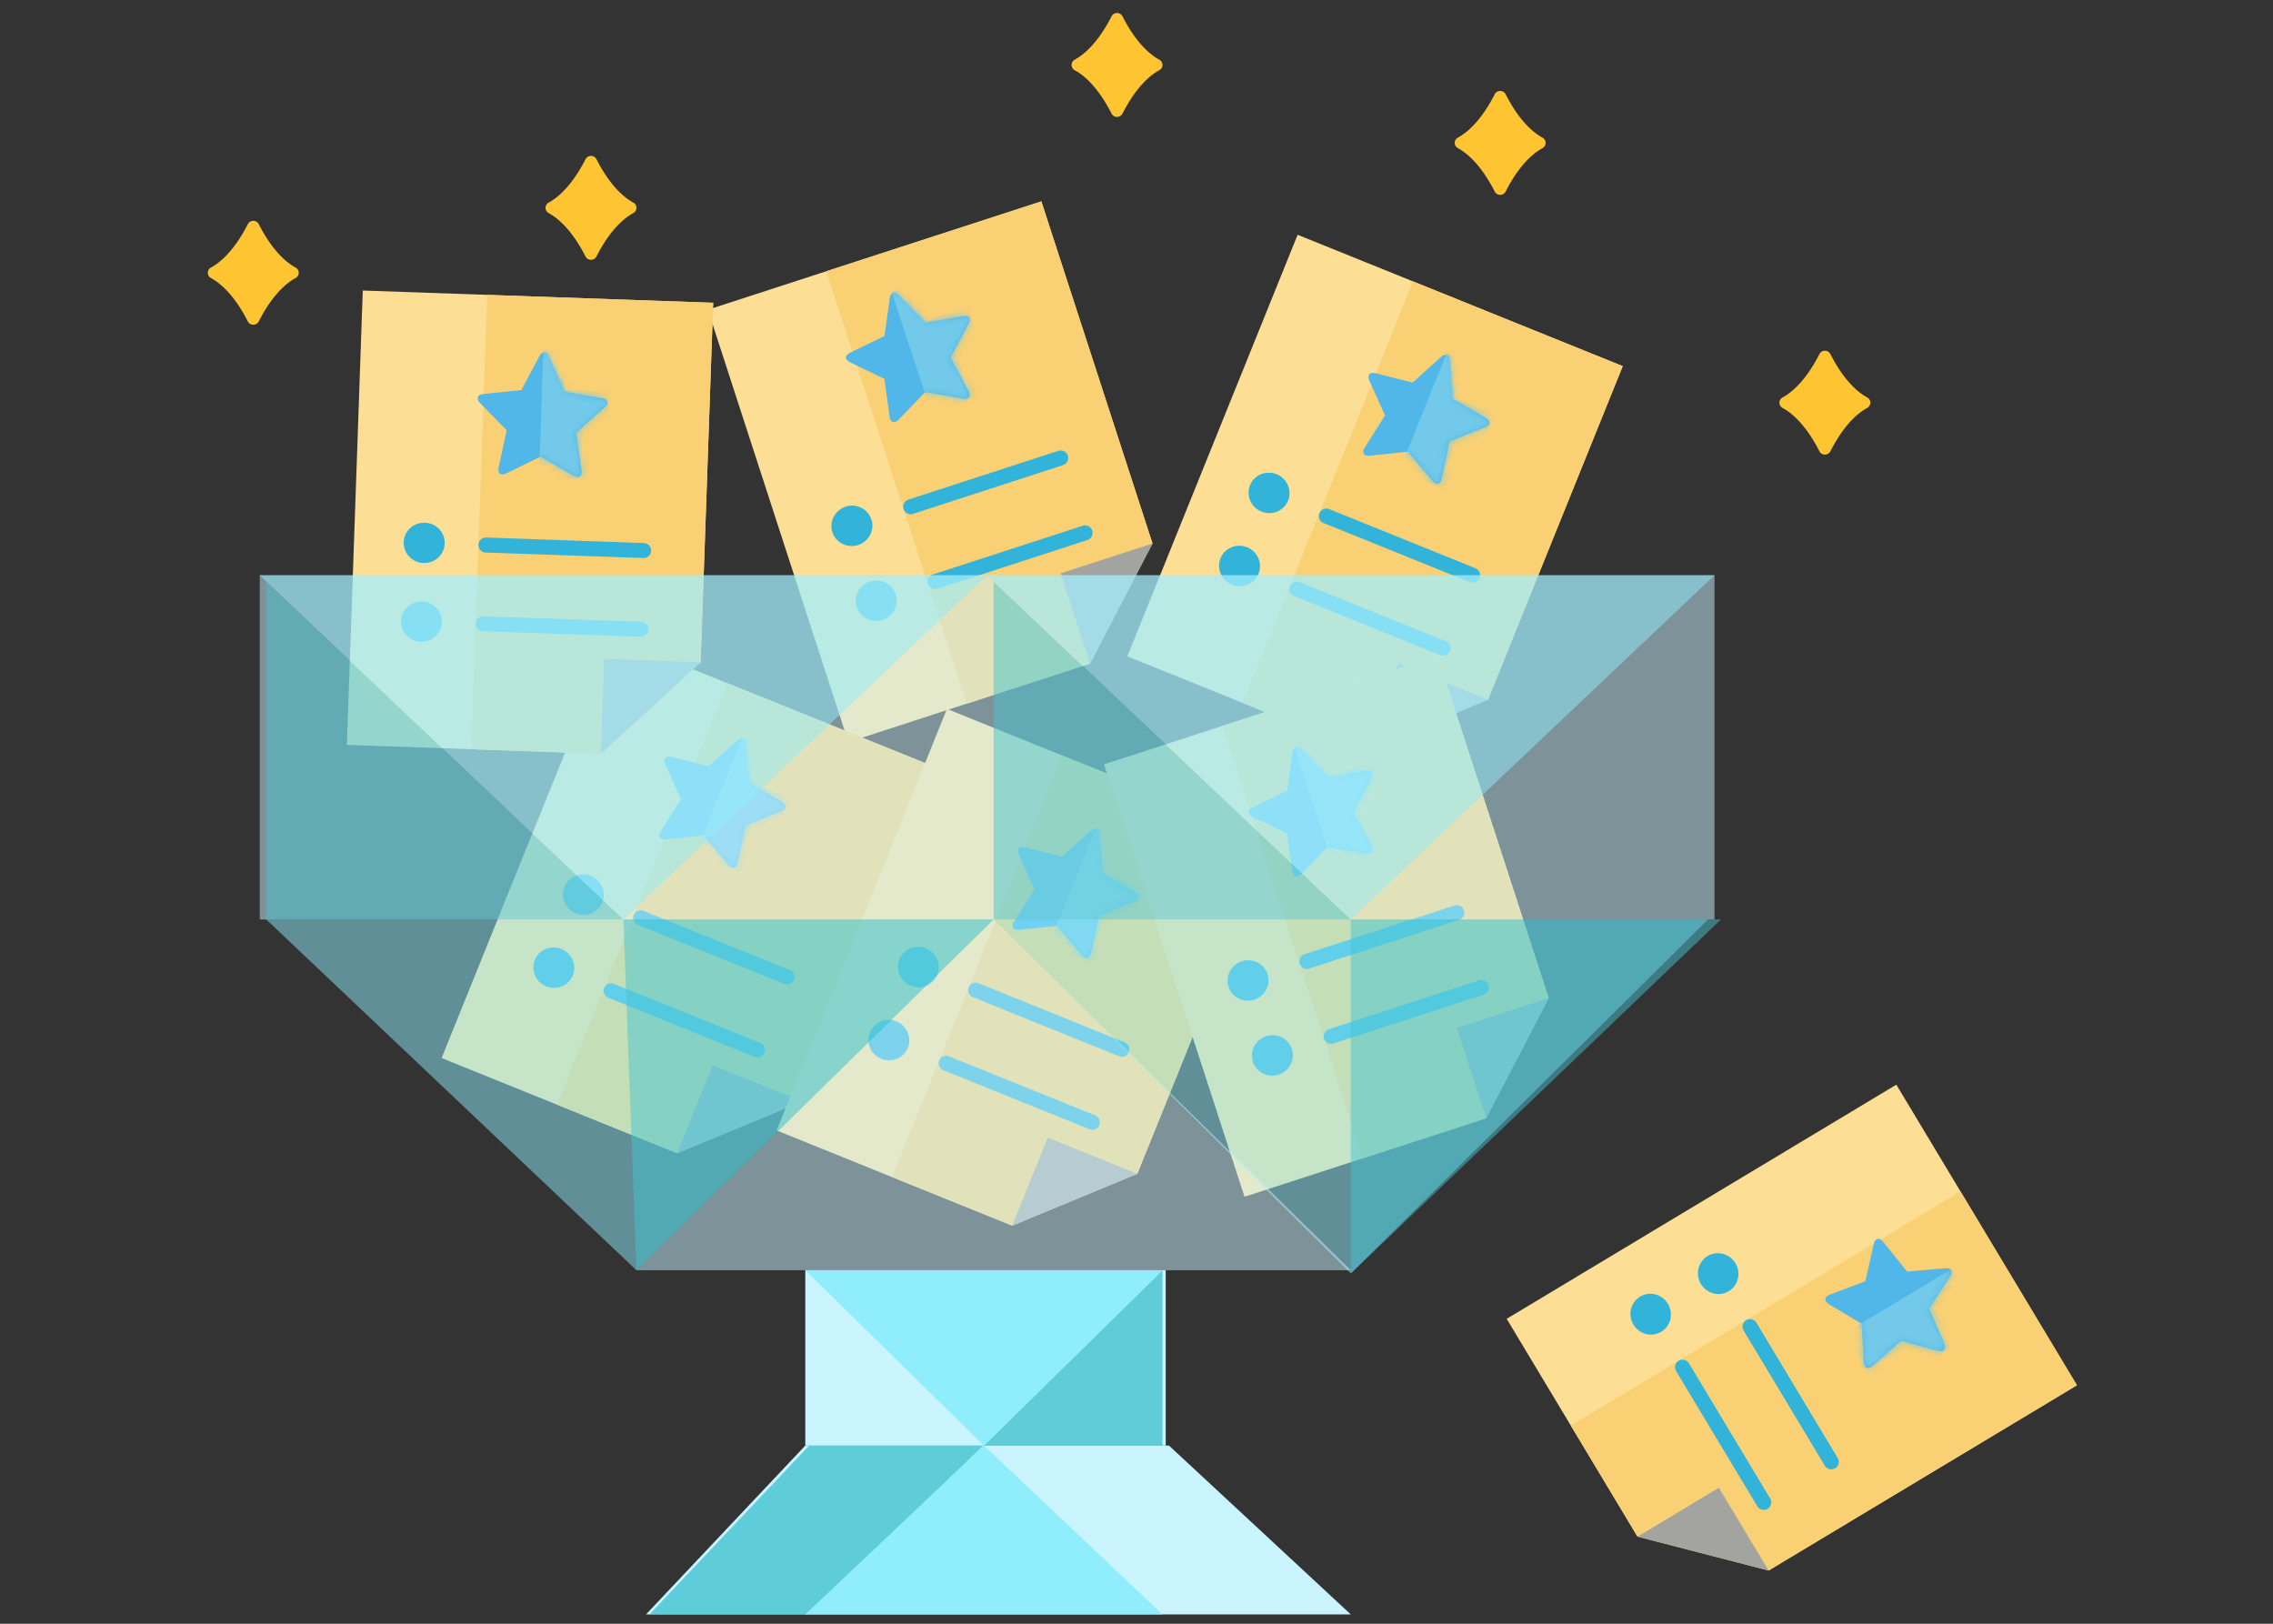 <svg xmlns="http://www.w3.org/2000/svg" xmlns:xlink="http://www.w3.org/1999/xlink" width="350" height="250" viewBox="0 0 350 250"><rect x="0" y="0" width="350" height="250" fill="#333333" stroke="none"/><defs><path id="a" d="M9.27.623c.405-.83 1.055-.83 1.46 0l2.58 5.295 5.824.797c.934.128 1.145.753.473 1.402l-4.251 4.065 1.043 5.793c.16.908-.382 1.28-1.208.841L10 16.052l-5.19 2.764c-.827.438-1.368.067-1.209-.841l1.043-5.793-4.25-4.065c-.673-.649-.462-1.274.472-1.402l5.823-.797L9.271.623z"/><path id="c" d="M9.27.623c.405-.83 1.055-.83 1.46 0l2.58 5.295 5.824.797c.934.128 1.145.753.473 1.402l-4.251 4.065 1.043 5.793c.16.908-.382 1.28-1.208.841L10 16.052l-5.19 2.764c-.827.438-1.368.067-1.209-.841l1.043-5.793-4.25-4.065c-.673-.649-.462-1.274.472-1.402l5.823-.797L9.271.623z"/><path id="e" d="M9.27.623c.405-.83 1.055-.83 1.46 0l2.58 5.295 5.824.797c.934.128 1.145.753.473 1.402l-4.251 4.065 1.043 5.793c.16.908-.382 1.28-1.208.841L10 16.052l-5.19 2.764c-.827.438-1.368.067-1.209-.841l1.043-5.793-4.25-4.065c-.673-.649-.462-1.274.472-1.402l5.823-.797L9.271.623z"/><path id="g" d="M9.27.623c.405-.83 1.055-.83 1.46 0l2.58 5.295 5.824.797c.934.128 1.145.753.473 1.402l-4.251 4.065 1.043 5.793c.16.908-.382 1.28-1.208.841L10 16.052l-5.19 2.764c-.827.438-1.368.067-1.209-.841l1.043-5.793-4.25-4.065c-.673-.649-.462-1.274.472-1.402l5.823-.797L9.271.623z"/><path id="i" d="M9.27.623c.405-.83 1.055-.83 1.46 0l2.58 5.295 5.824.797c.934.128 1.145.753.473 1.402l-4.251 4.065 1.043 5.793c.16.908-.382 1.28-1.208.841L10 16.052l-5.19 2.764c-.827.438-1.368.067-1.209-.841l1.043-5.793-4.25-4.065c-.673-.649-.462-1.274.472-1.402l5.823-.797L9.271.623z"/><path id="k" d="M28.106 8.108c.404-.83 1.054-.83 1.458 0l2.581 5.295 5.824.798c.934.127 1.145.753.473 1.401l-4.251 4.065 1.043 5.793c.16.909-.382 1.28-1.208.842l-5.191-2.764-5.19 2.764c-.827.438-1.368.067-1.209-.842l1.043-5.793-4.25-4.065c-.673-.648-.462-1.274.472-1.401l5.823-.798 2.582-5.295z"/><path id="m" d="M9.27.623c.405-.83 1.055-.83 1.46 0l2.58 5.295 5.824.797c.934.128 1.145.753.473 1.402l-4.251 4.065 1.043 5.793c.16.908-.382 1.28-1.208.841L10 16.052l-5.19 2.764c-.827.438-1.368.067-1.209-.841l1.043-5.793-4.25-4.065c-.673-.649-.462-1.274.472-1.402l5.823-.797L9.271.623z"/></defs><g fill="none" fill-rule="evenodd"><path fill="#FCDE94" d="M160.35 31.002L109 47.687l21.631 66.574 37.21-12.09-.588-11.941 10.213-6.551-17.116-52.677"/><path fill="#F9D073" d="M177.466 83.679l-9.624 18.491-18.978 6.167-21.631-66.574 33.117-10.76 17.116 52.676"/><path fill="#A3A4A0" d="M163.326 88.273l4.516 13.897 9.624-18.491-14.14 4.594"/><path fill="#32B3D9" d="M163.674 71.618l-23.07 7.496a1.166 1.166 0 0 1-1.474-.736 1.166 1.166 0 0 1 .76-1.46l23.07-7.497c.617-.2 1.277.131 1.473.736a1.165 1.165 0 0 1-.76 1.461M167.421 83.152l-23.07 7.496a1.166 1.166 0 0 1-1.473-.736 1.166 1.166 0 0 1 .759-1.46l23.07-7.497c.618-.2 1.277.131 1.474.736a1.165 1.165 0 0 1-.76 1.461M128.174 81.938c-.53-1.63.386-3.388 2.045-3.927 1.658-.539 3.431.345 3.961 1.976.53 1.63-.385 3.388-2.043 3.927-1.66.539-3.433-.345-3.963-1.976M131.922 93.472c-.53-1.63.386-3.388 2.044-3.927 1.658-.539 3.432.345 3.962 1.976.53 1.63-.386 3.388-2.044 3.927-1.658.539-3.432-.345-3.962-1.976"/><path fill="#FCDE94" d="M144.284 118.226L94.222 98 68 162.903l36.277 14.657 7.224-9.526 12.034 1.546 20.749-51.354"/><path fill="#F9D073" d="M123.535 169.58l-19.258 7.98-18.502-7.475 26.223-64.903 32.286 13.044-20.749 51.354"/><path fill="#A3A4A0" d="M109.75 164.011l-5.473 13.549 19.258-7.98-13.784-5.569"/><path fill="#32B3D9" d="M120.722 151.476l-22.491-9.087a1.166 1.166 0 0 1-.656-1.51c.239-.59.921-.874 1.521-.632l22.492 9.087c.602.243.894.921.655 1.51-.238.59-.919.875-1.52.632M116.18 162.72l-22.492-9.087a1.166 1.166 0 0 1-.656-1.51c.238-.59.921-.874 1.521-.632l22.492 9.088c.602.243.894.92.655 1.51-.238.59-.919.875-1.52.631M86.894 136.563c.643-1.59 2.474-2.348 4.091-1.694 1.617.653 2.407 2.47 1.765 4.06-.643 1.59-2.474 2.347-4.09 1.694-1.617-.653-2.408-2.47-1.766-4.06M82.351 147.807c.643-1.59 2.474-2.347 4.091-1.694 1.616.653 2.407 2.47 1.765 4.06-.643 1.59-2.474 2.348-4.09 1.695-1.617-.654-2.408-2.47-1.766-4.06"/><g transform="rotate(-18 216.1 -379.99)"><mask id="b" fill="#fff"><use xlink:href="#a"/></mask><use fill="#50B7E8" fill-rule="nonzero" xlink:href="#a"/><path fill="#72C9E9" d="M9.878-.356h10.366v19.712H9.878z" mask="url(#b)"/><path fill="#72C9E9" d="M9.878-1.188V9.025l3.78-3.325z" mask="url(#b)"/></g><path fill="#FCDE94" d="M249.872 56.373L199.81 36.147l-26.222 64.903 36.277 14.657 7.224-9.526 12.034 1.547 20.749-51.355"/><path fill="#F9D073" d="M229.123 107.728l-19.258 7.979-18.502-7.475 26.223-64.903 32.286 13.044-20.749 51.355"/><path fill="#A3A4A0" d="M215.338 102.158l-5.473 13.549 19.258-7.98-13.785-5.569"/><path fill="#32B3D9" d="M226.31 89.623l-22.491-9.087a1.166 1.166 0 0 1-.656-1.51c.238-.59.92-.874 1.521-.632l22.492 9.087c.602.244.893.922.655 1.511-.238.59-.919.874-1.52.631M221.767 100.868l-22.491-9.087a1.166 1.166 0 0 1-.656-1.511c.238-.59.92-.874 1.521-.631l22.492 9.087c.602.243.893.921.655 1.51-.238.59-.919.875-1.52.632M192.482 74.71c.643-1.59 2.474-2.347 4.09-1.694 1.617.653 2.408 2.47 1.765 4.06-.642 1.59-2.473 2.348-4.09 1.695-1.616-.654-2.407-2.47-1.765-4.06M187.94 85.955c.642-1.59 2.473-2.348 4.09-1.695 1.616.653 2.407 2.47 1.764 4.06-.642 1.59-2.473 2.348-4.09 1.695-1.616-.653-2.407-2.47-1.765-4.06"/><g><g transform="rotate(22 -24.198 574.71)"><mask id="d" fill="#fff"><use xlink:href="#c"/></mask><use fill="#50B7E8" fill-rule="nonzero" xlink:href="#c"/><path fill="#72C9E9" d="M9.878-.356h10.366v19.712H9.878z" mask="url(#d)"/><path fill="#72C9E9" d="M9.878-1.188V9.025l3.78-3.325z" mask="url(#d)"/></g></g><g><path fill="#FCDE94" d="M195.872 129.373l-50.062-20.226-26.222 64.903 36.277 14.657 7.224-9.526 12.034 1.547 20.749-51.355"/><path fill="#F9D073" d="M175.123 180.728l-19.258 7.979-18.502-7.475 26.223-64.903 32.286 13.044-20.749 51.355"/><path fill="#A3A4A0" d="M161.338 175.158l-5.473 13.549 19.258-7.98-13.785-5.569"/><path fill="#32B3D9" d="M172.31 162.623l-22.491-9.087a1.166 1.166 0 0 1-.656-1.51c.238-.59.92-.874 1.521-.632l22.492 9.087c.602.244.893.922.655 1.511-.238.59-.919.874-1.52.631M167.767 173.868l-22.491-9.087a1.166 1.166 0 0 1-.656-1.511c.238-.59.92-.874 1.521-.631l22.492 9.087c.602.243.893.921.655 1.51-.238.59-.919.875-1.52.632M138.482 147.71c.643-1.59 2.474-2.347 4.09-1.694 1.617.653 2.408 2.47 1.765 4.06-.642 1.59-2.473 2.348-4.09 1.695-1.616-.654-2.407-2.47-1.765-4.06M133.94 158.955c.642-1.59 2.473-2.348 4.09-1.695 1.616.653 2.407 2.47 1.764 4.06-.642 1.59-2.473 2.348-4.09 1.695-1.616-.653-2.407-2.47-1.765-4.06"/><g><g transform="rotate(22 -238.975 472.308)"><mask id="f" fill="#fff"><use xlink:href="#e"/></mask><use fill="#50B7E8" fill-rule="nonzero" xlink:href="#e"/><path fill="#72C9E9" d="M9.878-.356h10.366v19.712H9.878z" mask="url(#f)"/><path fill="#72C9E9" d="M9.878-1.188V9.025l3.78-3.325z" mask="url(#f)"/></g></g></g><g><path fill="#FCDE94" d="M109.819 46.614l-53.96-1.884-2.443 69.957 39.102 1.366 3.53-11.423 11.838-2.662 1.933-55.354"/><path fill="#F9D073" d="M107.886 101.968l-15.368 14.085-19.943-.697L75.018 45.4l34.8 1.215-1.932 55.354"/><path fill="#A3A4A0" d="M93.028 101.449l-.51 14.604 15.368-14.085-14.858-.519"/><path fill="#32B3D9" d="M99.05 85.917l-24.243-.846a1.166 1.166 0 0 1-1.132-1.196 1.166 1.166 0 0 1 1.213-1.113l24.243.847c.649.022 1.155.56 1.133 1.195a1.165 1.165 0 0 1-1.213 1.113M98.627 98.037l-24.243-.846a1.166 1.166 0 0 1-1.133-1.196 1.166 1.166 0 0 1 1.214-1.113l24.243.847c.649.022 1.155.56 1.133 1.195a1.165 1.165 0 0 1-1.214 1.113M62.162 83.473c.06-1.714 1.521-3.052 3.264-2.99 1.743.06 3.107 1.497 3.047 3.21-.06 1.715-1.52 3.053-3.263 2.992-1.743-.06-3.108-1.498-3.048-3.212M61.739 95.593c.06-1.714 1.521-3.052 3.264-2.99 1.743.06 3.107 1.497 3.047 3.21-.06 1.715-1.521 3.053-3.263 2.992-1.743-.06-3.108-1.498-3.048-3.212"/><g><g transform="rotate(2 -1507.443 2140.952)"><mask id="h" fill="#fff"><use xlink:href="#g"/></mask><use fill="#50B7E8" fill-rule="nonzero" xlink:href="#g"/><path fill="#72C9E9" d="M9.878-.356h10.366v19.712H9.878z" mask="url(#h)"/><path fill="#72C9E9" d="M9.878-1.188V9.025l3.78-3.325z" mask="url(#h)"/></g></g></g><g><g transform="rotate(22 -230.392 325.391)"><mask id="j" fill="#fff"><use xlink:href="#i"/></mask><use fill="#50B7E8" fill-rule="nonzero" xlink:href="#i"/><path fill="#72C9E9" d="M9.878-.356h10.366v19.712H9.878z" mask="url(#j)"/><path fill="#72C9E9" d="M9.878-1.188V9.025l3.78-3.325z" mask="url(#j)"/></g></g><g><path fill="#FCDE94" d="M221.35 101.002L170 117.687l21.631 66.574 37.21-12.09-.588-11.941 10.213-6.551-17.116-52.677"/><path fill="#F9D073" d="M238.466 153.679l-9.624 18.491-18.978 6.167-21.631-66.574 33.117-10.76 17.116 52.676"/><path fill="#A3A4A0" d="M224.326 158.273l4.516 13.897 9.624-18.491-14.14 4.594"/><path fill="#32B3D9" d="M224.674 141.618l-23.07 7.496a1.166 1.166 0 0 1-1.474-.736 1.166 1.166 0 0 1 .76-1.46l23.07-7.497c.617-.2 1.277.131 1.473.736a1.165 1.165 0 0 1-.76 1.461M228.421 153.152l-23.07 7.496a1.166 1.166 0 0 1-1.473-.736 1.166 1.166 0 0 1 .759-1.46l23.07-7.497c.618-.2 1.277.131 1.474.736a1.165 1.165 0 0 1-.76 1.461M189.174 151.938c-.53-1.63.386-3.388 2.045-3.927 1.658-.539 3.431.345 3.961 1.976.53 1.63-.385 3.388-2.043 3.927-1.66.539-3.433-.345-3.963-1.976M192.922 163.472c-.53-1.63.386-3.388 2.044-3.927 1.658-.539 3.432.345 3.962 1.976.53 1.63-.386 3.388-2.044 3.927-1.658.539-3.432-.345-3.962-1.976"/></g><g><g transform="rotate(59 -1.585 341.556)"><path fill="#FCDE94" d="M53.993 0H0v70h39.126l3.13-11.538 11.737-3.075V0"/><path fill="#F9D073" d="M53.993 55.388L39.126 70H19.17V0h34.822v55.388"/><path fill="#A3A4A0" d="M39.126 55.388V70l14.867-14.612H39.126"/><path fill="#32B3D9" d="M44.603 39.655H20.345c-.647 0-1.174-.52-1.174-1.155 0-.636.527-1.155 1.174-1.155h24.258c.649 0 1.174.52 1.174 1.155 0 .636-.525 1.155-1.174 1.155M44.603 51.782H20.345c-.647 0-1.174-.519-1.174-1.154 0-.636.527-1.156 1.174-1.156h24.258c.649 0 1.174.52 1.174 1.155 0 .636-.525 1.155-1.174 1.155M7.651 38.5c0-1.715 1.414-3.103 3.158-3.103s3.157 1.388 3.157 3.103c0 1.715-1.413 3.103-3.157 3.103S7.651 40.215 7.651 38.5M7.651 50.627c0-1.715 1.414-3.103 3.158-3.103s3.157 1.389 3.157 3.103c0 1.715-1.413 3.104-3.157 3.104s-3.158-1.389-3.158-3.104"/><mask id="l" fill="#fff"><use xlink:href="#k"/></mask><use fill="#50B7E8" fill-rule="nonzero" xlink:href="#k"/><path fill="#72C9E9" d="M28.713 7.129h10.366v19.712H28.713z" mask="url(#l)"/></g></g><g><g transform="rotate(-18 468.08 -540.716)"><mask id="n" fill="#fff"><use xlink:href="#m"/></mask><use fill="#50B7E8" fill-rule="nonzero" xlink:href="#m"/><path fill="#72C9E9" d="M9.878-.356h10.366v19.712H9.878z" mask="url(#n)"/><path fill="#72C9E9" d="M9.878-1.188V9.025l3.78-3.325z" mask="url(#n)"/></g></g><g><path fill="#CAF5FF" d="M124 222.568l-24.528 26H208l-28-26z"/><path fill="#46C4D1" d="M126.5 220.568h27l-29 28H100z" opacity=".805"/><path fill="#CAF5FF" d="M124 222.568h55.5v-27H124z"/><path fill="#46C4D1" d="M151.496 222.568H179v-27z" opacity=".805"/><path fill="#CAF5FF" fill-opacity=".5" d="M40 141.568h224v-53H40z"/><path fill="#46C4D1" fill-opacity=".5" d="M153 89.568v52h55zM41 89.568v52h54.992z"/><path fill="#90EDFC" fill-opacity=".5" d="M152 88.568H40l55.992 53 .008-.01.008.01zM263 141.568H153l55 54.5-1-1.51 1 1.51zM153 141.568H41l57 54zM264 88.568H152l55.992 53 .008-.01.008.01z"/><path fill="#CAF5FF" fill-opacity=".5" d="M98 195.568h110l-55-54z"/><path fill="#90EDFC" d="M179 195.568h-55l27.496 27h.008z"/><path fill="#90EDFC" d="M124 248.568h55l-27.496-26.014-.004.01-.004-.013z"/><path fill="#46C4D1" fill-opacity=".5" d="M98 195.568l-2.008-54H153zM208 196.068l-.008-54.5H265z"/></g><path fill="#FFC431" d="M287.506 61.186a.918.918 0 0 1 0 1.628c-2.69 1.478-4.632 4.637-5.66 6.67a.95.95 0 0 1-1.69 0c-1.03-2.033-2.971-5.192-5.66-6.67a.917.917 0 0 1 0-1.628c2.689-1.479 4.63-4.638 5.66-6.669a.949.949 0 0 1 1.69 0c1.028 2.031 2.97 5.19 5.66 6.669zM237.506 21.186a.918.918 0 0 1 0 1.628c-2.69 1.478-4.632 4.637-5.66 6.67a.95.95 0 0 1-1.69 0c-1.03-2.033-2.971-5.192-5.66-6.67a.917.917 0 0 1 0-1.628c2.689-1.479 4.63-4.638 5.66-6.669a.949.949 0 0 1 1.69 0c1.028 2.031 2.97 5.19 5.66 6.669zM178.506 9.186a.918.918 0 0 1 0 1.628c-2.69 1.478-4.632 4.637-5.66 6.67a.95.95 0 0 1-1.69 0c-1.03-2.033-2.971-5.192-5.66-6.67a.917.917 0 0 1 0-1.628c2.689-1.479 4.63-4.638 5.66-6.669a.949.949 0 0 1 1.69 0c1.028 2.031 2.97 5.19 5.66 6.669zM97.506 31.186a.918.918 0 0 1 0 1.628c-2.69 1.478-4.632 4.637-5.66 6.67a.95.95 0 0 1-1.69 0c-1.03-2.033-2.971-5.192-5.66-6.67a.917.917 0 0 1 0-1.628c2.689-1.479 4.63-4.638 5.66-6.669a.949.949 0 0 1 1.69 0c1.028 2.031 2.97 5.19 5.66 6.669zM45.506 41.186a.918.918 0 0 1 0 1.628c-2.69 1.478-4.632 4.637-5.66 6.67a.95.95 0 0 1-1.69 0c-1.03-2.033-2.971-5.192-5.66-6.67a.917.917 0 0 1 0-1.628c2.689-1.479 4.63-4.638 5.66-6.669a.949.949 0 0 1 1.69 0c1.028 2.031 2.97 5.19 5.66 6.669z"/></g></svg>